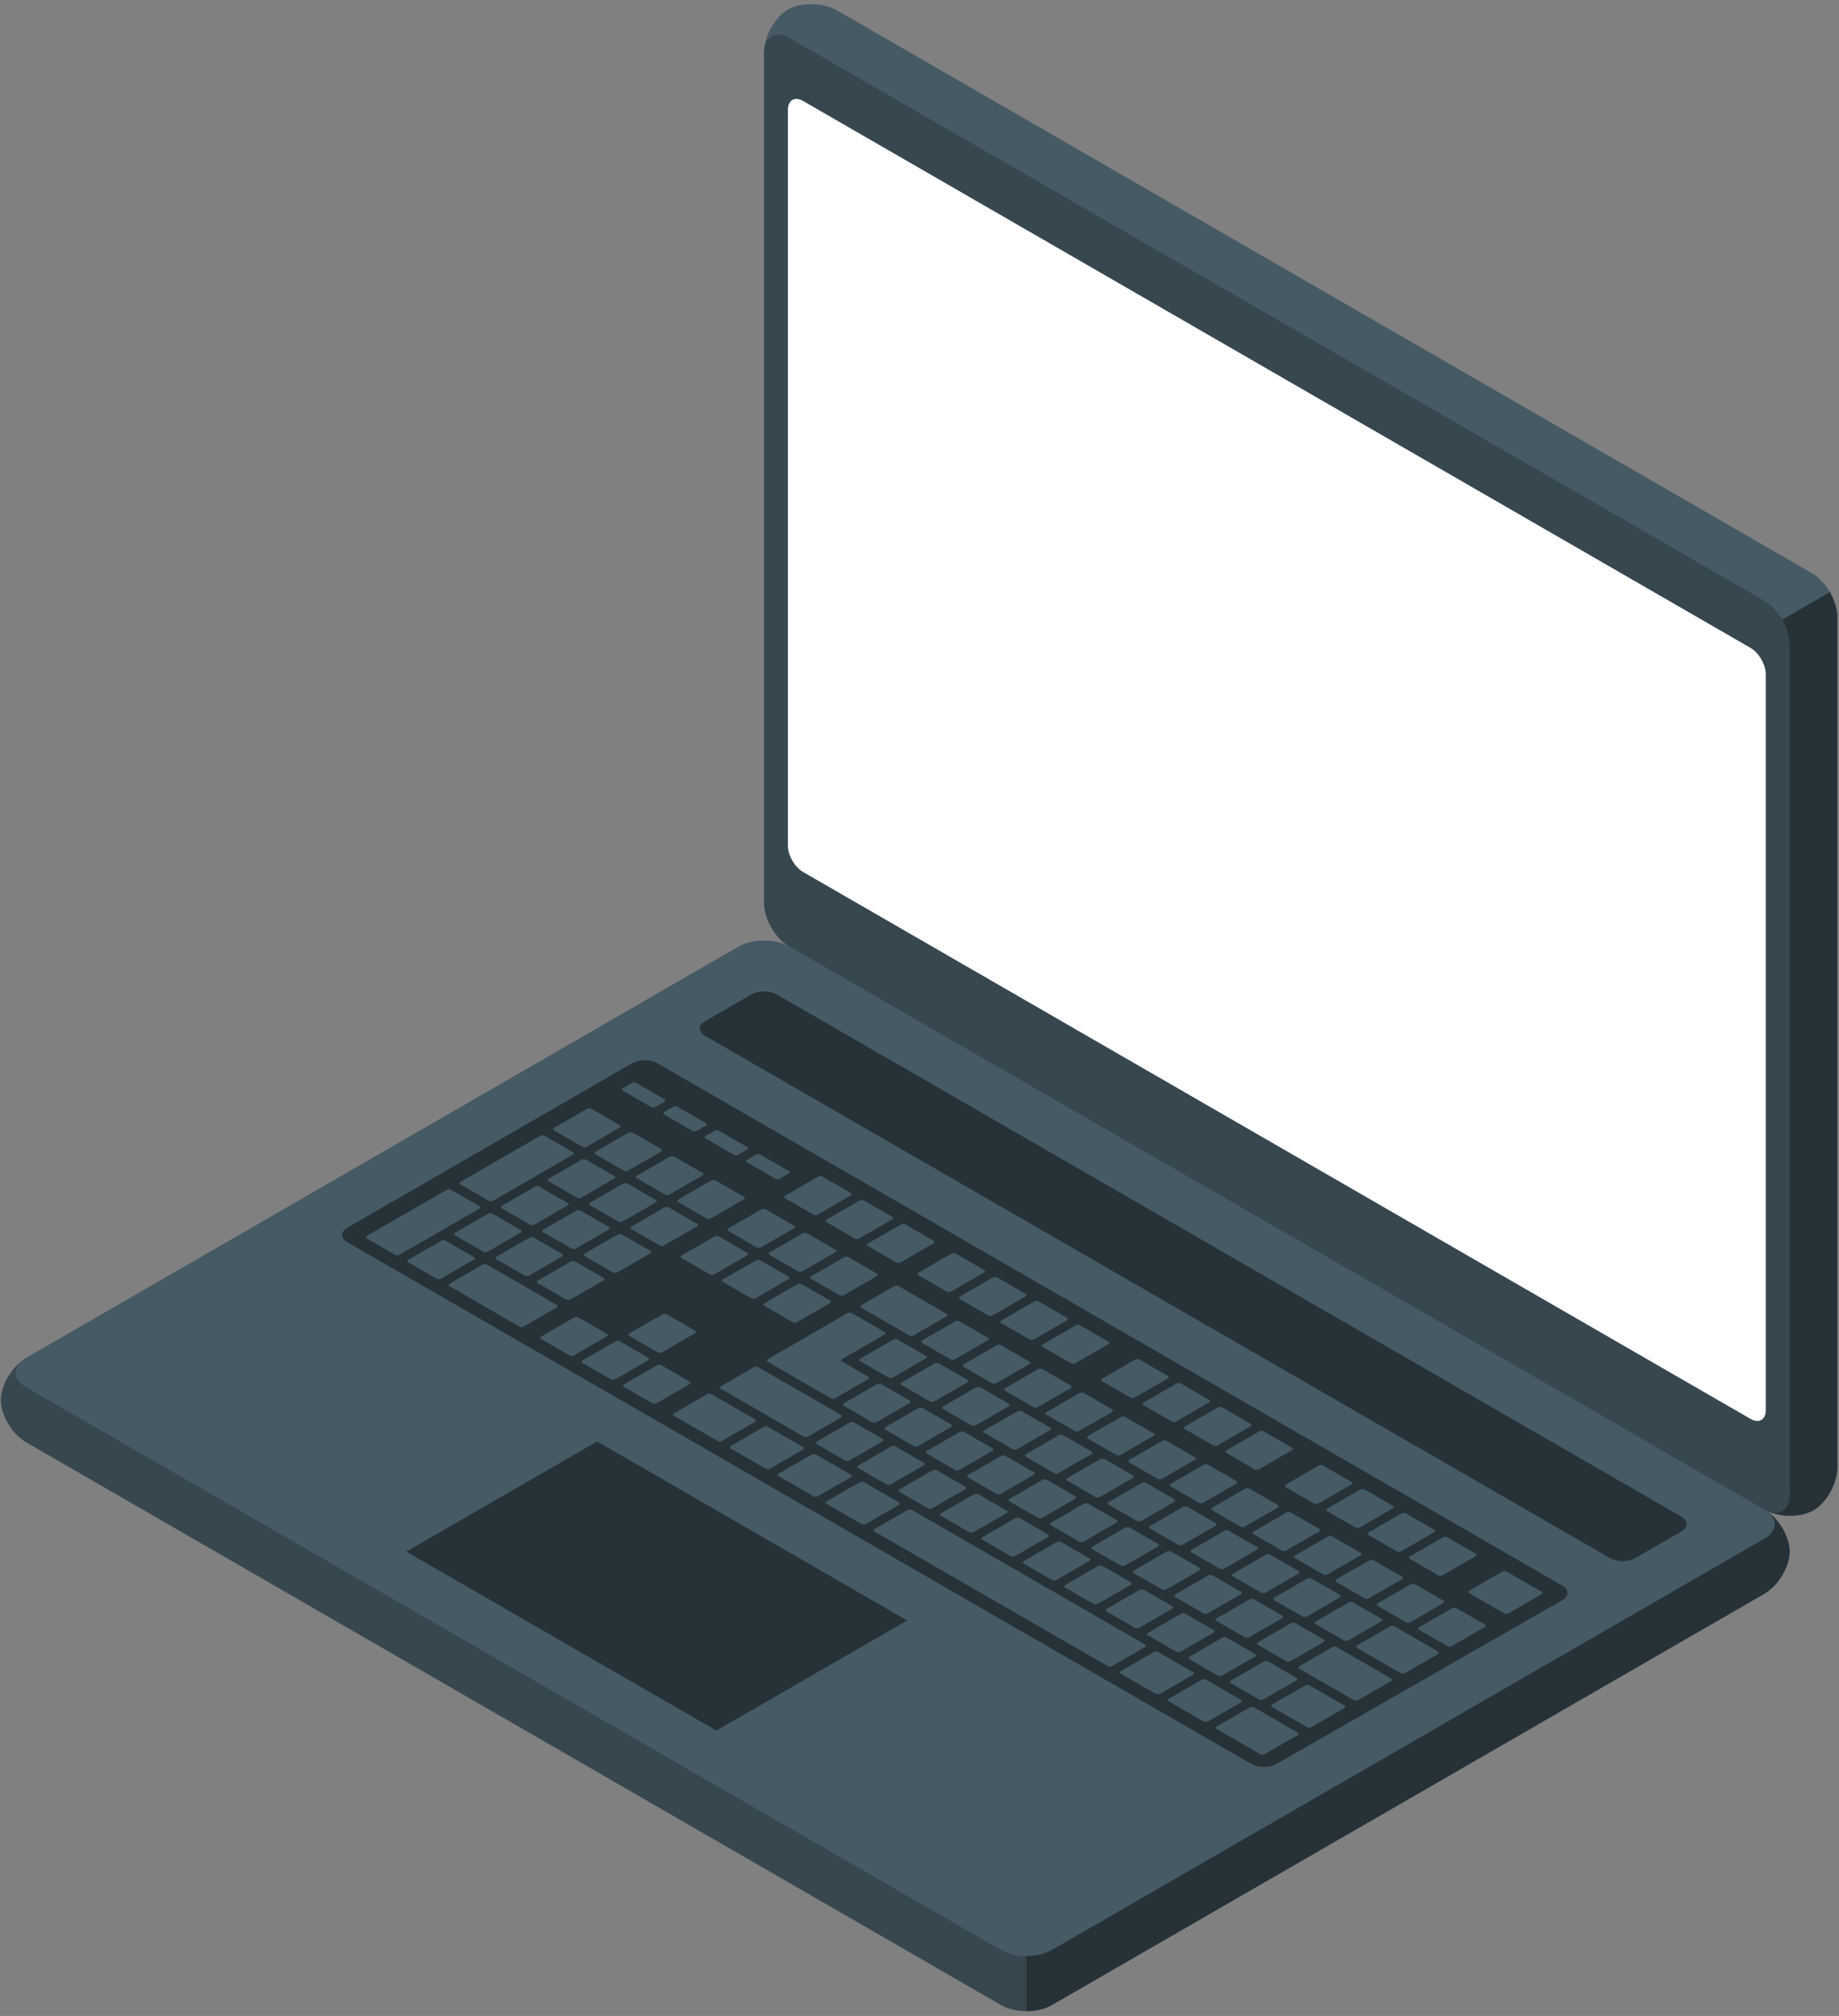 <svg width="332" height="364" viewBox="0 0 332 364" fill="none" xmlns="http://www.w3.org/2000/svg">
<rect x="0" y="0" width="332" height="364" fill="#808080" stroke="none"/>
<path d="M323.084 280.157C323.084 282.902 321.029 286.315 318.493 287.778L189.888 362.028C187.353 363.492 183.242 363.492 180.708 362.028L4.741 260.433C2.206 258.97 0.151 255.557 0.151 252.812C0.151 250.066 2.205 246.653 4.741 245.19L133.346 170.94C135.881 169.476 139.991 169.476 142.526 170.94L318.495 272.535C321.03 273.998 323.084 277.411 323.084 280.157Z" fill="#37474F"/>
<path d="M270.026 244.551L318.496 272.535C321.031 273.999 323.086 277.411 323.086 280.156C323.086 282.902 321.031 286.315 318.495 287.778L189.89 362.028C188.622 362.759 186.961 363.126 185.3 363.126V244.551H270.026Z" fill="#263238"/>
<path d="M327.39 272.698C329.768 271.326 331.696 267.839 331.696 264.913L331.697 111.44C331.697 108.514 329.642 104.954 327.107 103.49L151.14 1.896C148.606 0.432 144.622 0.359 142.243 1.731C139.865 3.104 137.937 6.591 137.937 9.517V162.989C137.937 165.916 139.992 169.475 142.527 170.939L318.496 272.535C321.03 273.998 325.013 274.072 327.39 272.698Z" fill="#455A64"/>
<path d="M310.166 118.571L330.351 106.916C331.181 108.354 331.695 109.976 331.695 111.44L331.694 264.912C331.694 267.839 329.767 271.325 327.389 272.698C325.011 274.071 321.027 273.997 318.493 272.534L298.422 260.946L310.166 118.571Z" fill="#263238"/>
<path d="M323.086 116.413V269.885C323.086 272.812 321.031 273.999 318.496 272.535L142.528 170.94C139.993 169.477 137.938 165.917 137.938 162.99V9.518C137.938 6.592 139.993 5.404 142.528 6.868L318.496 108.463C321.031 109.927 323.086 113.486 323.086 116.413Z" fill="#37474F"/>
<path d="M318.496 277.835L189.889 352.085C187.355 353.549 183.244 353.549 180.709 352.085L4.741 250.49C2.205 249.026 2.205 246.653 4.741 245.19L133.346 170.94C135.881 169.476 139.992 169.476 142.526 170.94L318.496 272.535C321.03 273.998 321.03 276.372 318.496 277.835Z" fill="#455A64"/>
<path d="M316.025 116.98L144.995 18.236C143.474 17.359 142.242 18.07 142.242 19.826V152.68C142.242 154.437 143.474 156.573 144.995 157.45L316.025 256.191C317.547 257.069 318.779 256.358 318.779 254.601V121.75C318.779 119.993 317.547 117.858 316.025 116.98Z" fill="white"/>
<path d="M303.567 273.86L140.231 179.559C138.963 178.828 136.909 178.828 135.641 179.559L127.287 184.382C126.019 185.114 126.019 186.301 127.287 187.032L290.648 281.318C291.915 282.049 293.971 282.049 295.238 281.318L303.567 276.51C304.835 275.779 304.835 274.592 303.567 273.86Z" fill="#263238"/>
<path d="M282.037 286.29L118.702 191.988C117.435 191.257 115.38 191.257 114.113 191.988L62.727 221.656C61.459 222.388 61.459 223.575 62.727 224.306L225.875 318.479C227.143 319.21 229.199 319.213 230.469 318.486L282.033 288.933C283.302 288.205 283.305 287.022 282.037 286.29Z" fill="#263238"/>
<path d="M135.622 234.415L130.509 231.463C130.291 231.337 130.304 231.126 130.537 230.992L136.451 227.577C136.684 227.443 137.05 227.435 137.267 227.56L142.382 230.513C142.599 230.639 142.586 230.85 142.352 230.984L136.438 234.398C136.205 234.533 135.84 234.54 135.622 234.415ZM145.714 222.683L150.829 225.635C151.046 225.761 151.033 225.972 150.8 226.107L144.886 229.521C144.653 229.656 144.288 229.663 144.07 229.538L138.957 226.585C138.739 226.46 138.752 226.249 138.985 226.114L144.899 222.7C145.132 222.566 145.497 222.558 145.714 222.683ZM162.237 232.222L170.891 237.219C171.109 237.344 171.096 237.555 170.863 237.69L164.949 241.104C164.716 241.239 164.35 241.246 164.133 241.121L155.478 236.124C155.261 235.999 155.273 235.788 155.507 235.653L161.42 232.239C161.655 232.105 162.019 232.097 162.237 232.222ZM153.188 226.999L158.303 229.952C158.519 230.077 158.507 230.288 158.273 230.422L152.359 233.837C152.126 233.971 151.761 233.979 151.544 233.854L146.431 230.901C146.214 230.775 146.226 230.565 146.459 230.431L152.373 227.017C152.606 226.88 152.972 226.873 153.188 226.999ZM173.251 238.582L178.364 241.534C178.582 241.66 178.569 241.87 178.336 242.005L172.422 245.419C172.189 245.554 171.824 245.561 171.606 245.436L166.491 242.483C166.274 242.358 166.287 242.147 166.521 242.012L172.434 238.598C172.669 238.463 173.035 238.456 173.251 238.582ZM180.726 242.897L185.84 245.85C186.057 245.975 186.044 246.186 185.811 246.32L179.897 249.734C179.664 249.869 179.298 249.878 179.081 249.751L173.966 246.799C173.749 246.673 173.762 246.463 173.995 246.329L179.909 242.915C180.143 242.78 180.509 242.771 180.726 242.897ZM157.465 256.781L152.351 253.828C152.135 253.703 152.146 253.492 152.381 253.358L158.293 249.943C158.527 249.809 158.892 249.801 159.11 249.926L164.223 252.878C164.44 253.005 164.428 253.214 164.194 253.35L158.281 256.764C158.048 256.899 157.683 256.906 157.465 256.781ZM164.939 261.097L159.826 258.144C159.609 258.018 159.621 257.808 159.856 257.673L165.768 254.26C166.002 254.125 166.367 254.118 166.585 254.243L171.699 257.196C171.916 257.321 171.904 257.533 171.671 257.666L165.757 261.081C165.523 261.214 165.157 261.222 164.939 261.097ZM172.414 265.412L167.299 262.459C167.082 262.334 167.095 262.123 167.328 261.988L173.24 258.574C173.474 258.439 173.839 258.432 174.057 258.557L179.17 261.509C179.387 261.635 179.375 261.845 179.14 261.98L173.228 265.394C172.997 265.529 172.632 265.537 172.414 265.412ZM179.889 269.727L174.774 266.775C174.557 266.65 174.57 266.439 174.804 266.304L180.717 262.89C180.95 262.755 181.315 262.748 181.533 262.873L186.646 265.825C186.863 265.95 186.851 266.161 186.618 266.296L180.704 269.709C180.471 269.845 180.106 269.852 179.889 269.727ZM143.096 238.731L137.983 235.777C137.765 235.652 137.778 235.441 138.011 235.307L143.925 231.893C144.158 231.758 144.523 231.75 144.74 231.876L149.854 234.828C150.071 234.954 150.058 235.165 149.825 235.299L143.911 238.714C143.679 238.848 143.314 238.856 143.096 238.731ZM149.99 252.465L138.583 245.878C138.365 245.752 138.378 245.542 138.612 245.408L152.973 237.116C153.206 236.982 153.572 236.974 153.789 237.099L159.69 240.506C159.908 240.632 159.895 240.842 159.662 240.978L152.058 245.367C151.825 245.502 151.812 245.713 152.03 245.838L156.75 248.563C156.967 248.688 156.955 248.899 156.721 249.034L150.808 252.448C150.573 252.584 150.208 252.591 149.99 252.465ZM188.2 247.213L193.315 250.166C193.532 250.291 193.519 250.502 193.285 250.637L187.371 254.051C187.138 254.185 186.773 254.193 186.555 254.068L181.441 251.116C181.223 250.989 181.236 250.779 181.47 250.644L187.383 247.23C187.618 247.094 187.983 247.088 188.2 247.213ZM195.674 251.528L200.789 254.48C201.006 254.606 200.993 254.816 200.76 254.952L194.847 258.366C194.614 258.501 194.249 258.508 194.031 258.383L188.918 255.43C188.7 255.305 188.713 255.093 188.946 254.959L194.86 251.545C195.092 251.41 195.457 251.403 195.674 251.528ZM233.024 299.918C232.791 300.053 232.427 300.06 232.208 299.935L227.094 296.982C226.876 296.857 226.89 296.645 227.123 296.51L233.037 293.096C233.27 292.961 233.636 292.954 233.853 293.079L238.967 296.031C239.184 296.157 239.171 296.367 238.938 296.503L233.024 299.918ZM255.47 286.051L260.584 289.003C260.802 289.128 260.789 289.339 260.556 289.474L254.642 292.887C254.409 293.022 254.043 293.03 253.826 292.904L248.711 289.952C248.494 289.827 248.507 289.616 248.741 289.481L254.655 286.068C254.887 285.932 255.253 285.925 255.47 286.051ZM243.44 296.176C243.207 296.311 242.841 296.318 242.624 296.193L237.509 293.24C237.292 293.115 237.306 292.904 237.539 292.769L243.452 289.355C243.685 289.221 244.049 289.213 244.268 289.338L249.381 292.29C249.599 292.416 249.586 292.626 249.353 292.761L243.44 296.176ZM219.827 302.54L214.713 299.588C214.496 299.462 214.508 299.252 214.742 299.118L220.655 295.703C220.888 295.569 221.254 295.561 221.471 295.688L226.585 298.64C226.801 298.765 226.789 298.976 226.555 299.11L220.641 302.525C220.41 302.658 220.045 302.666 219.827 302.54ZM228.118 306.839C227.884 306.973 227.519 306.981 227.302 306.856L222.188 303.903C221.971 303.777 221.983 303.567 222.217 303.432L228.13 300.018C228.364 299.883 228.728 299.876 228.947 300.001L234.061 302.954C234.278 303.079 234.266 303.29 234.031 303.425L228.118 306.839ZM247.995 281.735L253.109 284.687C253.327 284.813 253.314 285.023 253.08 285.158L247.167 288.572C246.934 288.706 246.568 288.714 246.351 288.589L241.237 285.636C241.02 285.511 241.033 285.3 241.266 285.165L247.18 281.751C247.413 281.617 247.779 281.61 247.995 281.735ZM210.623 260.158L215.738 263.111C215.954 263.237 215.942 263.447 215.708 263.581L209.794 266.995C209.561 267.13 209.197 267.138 208.978 267.012L203.864 264.059C203.646 263.934 203.659 263.723 203.892 263.589L209.806 260.174C210.041 260.041 210.406 260.033 210.623 260.158ZM240.521 277.421L245.635 280.373C245.853 280.498 245.84 280.709 245.607 280.843L239.693 284.258C239.46 284.392 239.094 284.401 238.877 284.275L233.763 281.322C233.546 281.196 233.559 280.986 233.793 280.852L239.706 277.438C239.938 277.302 240.303 277.294 240.521 277.421ZM203.149 255.843L208.263 258.796C208.48 258.921 208.467 259.132 208.233 259.267L202.319 262.681C202.086 262.816 201.722 262.824 201.503 262.698L196.389 259.746C196.171 259.62 196.184 259.41 196.417 259.275L202.331 255.861C202.566 255.725 202.932 255.718 203.149 255.843ZM218.097 264.474L223.212 267.426C223.429 267.551 223.417 267.762 223.183 267.896L217.27 271.311C217.036 271.445 216.671 271.454 216.453 271.328L211.34 268.376C211.123 268.251 211.135 268.04 211.369 267.905L217.282 264.491C217.516 264.356 217.88 264.349 218.097 264.474ZM225.573 268.789L230.686 271.742C230.903 271.867 230.891 272.078 230.657 272.213L224.744 275.627C224.51 275.762 224.145 275.769 223.927 275.644L218.813 272.692C218.597 272.566 218.609 272.355 218.843 272.22L224.755 268.806C224.99 268.671 225.355 268.664 225.573 268.789ZM233.047 273.104L238.161 276.056C238.378 276.183 238.366 276.393 238.133 276.528L232.219 279.942C231.986 280.077 231.62 280.084 231.403 279.959L226.288 277.006C226.071 276.881 226.084 276.67 226.318 276.534L232.232 273.12C232.464 272.987 232.829 272.979 233.047 273.104ZM194.838 278.358L189.723 275.404C189.506 275.279 189.519 275.067 189.752 274.934L195.666 271.52C195.899 271.385 196.265 271.378 196.482 271.503L201.596 274.455C201.814 274.581 201.801 274.791 201.567 274.926L195.653 278.341C195.42 278.475 195.055 278.483 194.838 278.358ZM129.192 213.144L134.306 216.097C134.523 216.223 134.51 216.434 134.277 216.568L128.363 219.982C128.13 220.117 127.764 220.124 127.547 219.999L122.434 217.047C122.216 216.921 122.229 216.711 122.462 216.576L128.376 213.161C128.609 213.026 128.975 213.019 129.192 213.144ZM138.24 218.368L143.354 221.321C143.571 221.446 143.558 221.657 143.325 221.792L137.412 225.206C137.179 225.341 136.813 225.348 136.596 225.223L131.482 222.271C131.264 222.145 131.277 221.935 131.51 221.799L137.424 218.385C137.657 218.249 138.023 218.243 138.24 218.368ZM121.718 208.829L126.831 211.781C127.049 211.906 127.036 212.117 126.803 212.253L120.889 215.666C120.656 215.801 120.29 215.808 120.074 215.683L114.959 212.731C114.742 212.605 114.755 212.394 114.988 212.259L120.901 208.845C121.135 208.711 121.5 208.703 121.718 208.829ZM160.406 248.723L155.292 245.771C155.075 245.645 155.088 245.435 155.322 245.299L161.235 241.885C161.468 241.751 161.834 241.743 162.051 241.868L167.166 244.821C167.383 244.946 167.37 245.157 167.137 245.292L161.223 248.706C160.988 248.842 160.623 248.849 160.406 248.723ZM113.428 204.531C113.661 204.396 114.027 204.389 114.244 204.514L119.357 207.466C119.575 207.592 119.562 207.802 119.329 207.937L113.415 211.351C113.182 211.485 112.817 211.493 112.6 211.368L107.485 208.415C107.268 208.29 107.281 208.079 107.514 207.944L113.428 204.531ZM187.363 274.042L182.249 271.09C182.032 270.964 182.045 270.754 182.279 270.62L188.193 267.205C188.426 267.071 188.791 267.063 189.009 267.188L194.123 270.142C194.341 270.267 194.328 270.478 194.095 270.612L188.182 274.026C187.946 274.16 187.58 274.167 187.363 274.042ZM95.704 221.122L90.59 218.17C90.373 218.045 90.385 217.833 90.619 217.698L96.532 214.285C96.766 214.15 97.13 214.143 97.349 214.268L102.462 217.22C102.679 217.345 102.667 217.557 102.433 217.692L96.52 221.106C96.287 221.241 95.921 221.248 95.704 221.122ZM111.626 220.561L106.512 217.608C106.295 217.483 106.308 217.272 106.542 217.137L112.456 213.723C112.689 213.588 113.054 213.581 113.271 213.706L118.385 216.658C118.603 216.784 118.59 216.994 118.357 217.129L112.443 220.543C112.209 220.679 111.843 220.686 111.626 220.561ZM104.98 209.408C105.213 209.273 105.578 209.266 105.796 209.391L110.91 212.344C111.127 212.469 111.115 212.68 110.881 212.815L104.967 216.229C104.734 216.364 104.368 216.371 104.152 216.246L99.037 213.294C98.82 213.168 98.833 212.958 99.066 212.823L104.98 209.408ZM103.407 208.499L89.046 216.791C88.812 216.925 88.447 216.933 88.229 216.808L83.116 213.856C82.899 213.729 82.911 213.519 83.145 213.384L97.505 205.093C97.739 204.958 98.104 204.951 98.322 205.076L103.435 208.028C103.652 208.153 103.64 208.365 103.407 208.499ZM120.744 218.021L125.858 220.973C126.076 221.099 126.063 221.31 125.83 221.444L119.916 224.858C119.683 224.993 119.317 225.001 119.1 224.875L113.986 221.923C113.769 221.797 113.782 221.587 114.015 221.453L119.928 218.038C120.162 217.904 120.528 217.896 120.744 218.021ZM176.998 250.5L182.113 253.453C182.33 253.578 182.317 253.789 182.084 253.924L176.17 257.338C175.937 257.472 175.571 257.48 175.354 257.355L170.24 254.403C170.022 254.277 170.035 254.067 170.269 253.932L176.183 250.518C176.416 250.382 176.781 250.375 176.998 250.5ZM103.994 225.421C103.762 225.556 103.396 225.563 103.178 225.438L98.063 222.486C97.847 222.36 97.859 222.15 98.093 222.015L104.006 218.601C104.24 218.467 104.605 218.459 104.822 218.584L109.936 221.537C110.153 221.662 110.141 221.873 109.908 222.008L103.994 225.421ZM169.524 246.185L174.639 249.137C174.856 249.263 174.842 249.473 174.609 249.607L168.695 253.022C168.462 253.156 168.097 253.164 167.879 253.038L162.764 250.085C162.547 249.96 162.56 249.749 162.793 249.615L168.706 246.2C168.942 246.067 169.307 246.059 169.524 246.185ZM225.55 295.602C225.317 295.736 224.951 295.744 224.734 295.619L219.62 292.667C219.403 292.54 219.415 292.331 219.649 292.196L225.563 288.782C225.796 288.647 226.161 288.64 226.378 288.765L231.493 291.718C231.71 291.843 231.697 292.054 231.464 292.189L225.55 295.602ZM236.794 285.023L241.908 287.976C242.126 288.101 242.113 288.312 241.879 288.447L235.965 291.861C235.732 291.996 235.366 292.003 235.149 291.878L230.034 288.926C229.817 288.8 229.83 288.59 230.063 288.454L235.976 285.04C236.212 284.904 236.576 284.897 236.794 285.023ZM217.261 291.303L212.147 288.351C211.929 288.226 211.942 288.015 212.175 287.881L218.089 284.466C218.322 284.332 218.688 284.323 218.905 284.449L224.02 287.402C224.236 287.527 224.224 287.738 223.99 287.872L218.076 291.286C217.843 291.421 217.477 291.43 217.261 291.303ZM209.786 286.988L204.672 284.036C204.454 283.91 204.467 283.7 204.7 283.565L210.614 280.151C210.846 280.017 211.212 280.009 211.43 280.134L216.543 283.086C216.761 283.212 216.748 283.422 216.514 283.557L210.6 286.971C210.369 287.106 210.003 287.113 209.786 286.988ZM202.312 282.673L197.197 279.721C196.98 279.595 196.993 279.385 197.226 279.249L203.14 275.835C203.373 275.7 203.738 275.693 203.956 275.819L209.069 278.771C209.287 278.896 209.274 279.108 209.041 279.242L203.128 282.656C202.894 282.791 202.529 282.799 202.312 282.673ZM229.32 280.708L234.433 283.66C234.65 283.785 234.638 283.996 234.405 284.131L228.491 287.546C228.258 287.68 227.893 287.688 227.675 287.563L222.56 284.611C222.343 284.485 222.355 284.273 222.589 284.139L228.502 280.725C228.737 280.59 229.102 280.582 229.32 280.708ZM221.845 276.392L226.959 279.344C227.176 279.471 227.164 279.681 226.93 279.815L221.017 283.229C220.784 283.364 220.418 283.371 220.2 283.246L215.086 280.293C214.87 280.168 214.881 279.957 215.116 279.823L221.029 276.408C221.263 276.274 221.628 276.266 221.845 276.392ZM191.947 259.131L197.062 262.083C197.279 262.21 197.266 262.419 197.032 262.555L191.118 265.968C190.885 266.103 190.521 266.11 190.302 265.985L185.189 263.033C184.971 262.908 184.984 262.696 185.217 262.562L191.131 259.147C191.365 259.013 191.73 259.005 191.947 259.131ZM199.422 263.446L204.537 266.399C204.754 266.524 204.741 266.736 204.508 266.869L198.596 270.284C198.362 270.418 197.997 270.426 197.779 270.301L192.665 267.348C192.448 267.222 192.46 267.012 192.693 266.877L198.607 263.463C198.839 263.328 199.205 263.32 199.422 263.446ZM184.473 254.815L189.588 257.767C189.805 257.893 189.792 258.103 189.559 258.238L183.646 261.652C183.413 261.787 183.048 261.794 182.83 261.669L177.716 258.716C177.498 258.591 177.511 258.38 177.745 258.245L183.659 254.831C183.89 254.697 184.256 254.69 184.473 254.815ZM214.37 272.076L219.485 275.029C219.702 275.154 219.69 275.365 219.456 275.5L213.543 278.914C213.309 279.049 212.945 279.056 212.726 278.931L207.612 275.979C207.395 275.853 207.407 275.643 207.641 275.508L213.554 272.095C213.788 271.959 214.153 271.951 214.37 272.076ZM206.896 267.762L212.011 270.714C212.228 270.84 212.216 271.05 211.981 271.185L206.068 274.599C205.834 274.733 205.47 274.741 205.252 274.616L200.139 271.663C199.922 271.538 199.934 271.327 200.168 271.192L206.081 267.778C206.313 267.643 206.679 267.636 206.896 267.762ZM212.353 298.225L207.24 295.272C207.023 295.147 207.035 294.936 207.268 294.801L213.182 291.387C213.415 291.253 213.78 291.245 213.998 291.37L219.112 294.322C219.329 294.448 219.316 294.658 219.083 294.794L213.171 298.208C212.935 298.343 212.571 298.35 212.353 298.225ZM256.214 293.797L262.128 290.382C262.361 290.248 262.726 290.24 262.944 290.365L268.057 293.318C268.275 293.444 268.262 293.655 268.029 293.789L262.115 297.203C261.882 297.338 261.516 297.345 261.299 297.22L256.185 294.268C255.968 294.142 255.982 293.931 256.214 293.797ZM245.013 297.085L250.927 293.67C251.16 293.536 251.525 293.527 251.743 293.653L259.61 298.196C259.828 298.321 259.815 298.532 259.581 298.666L253.667 302.079C253.434 302.214 253.069 302.222 252.851 302.096L244.983 297.554C244.767 297.429 244.78 297.219 245.013 297.085ZM265.288 287.196L271.201 283.783C271.435 283.648 271.799 283.64 272.018 283.766L278.312 287.399C278.529 287.525 278.516 287.737 278.283 287.87L272.371 291.284C272.137 291.419 271.772 291.426 271.554 291.301L265.26 287.668C265.041 287.541 265.054 287.331 265.288 287.196ZM260.461 284.41C260.228 284.545 259.864 284.552 259.646 284.427L254.533 281.474C254.316 281.349 254.328 281.138 254.561 281.003L260.475 277.589C260.708 277.454 261.074 277.447 261.291 277.572L266.405 280.524C266.622 280.65 266.609 280.86 266.376 280.995L260.461 284.41ZM234.598 300.825L240.512 297.411C240.745 297.277 241.111 297.269 241.328 297.395L251.163 303.073C251.38 303.199 251.368 303.409 251.133 303.543L245.221 306.957C244.988 307.092 244.623 307.1 244.405 306.974L234.57 301.296C234.353 301.171 234.365 300.961 234.598 300.825ZM229.691 307.747L235.604 304.333C235.837 304.198 236.202 304.19 236.42 304.316L242.714 307.95C242.931 308.075 242.918 308.287 242.685 308.42L236.771 311.835C236.538 311.969 236.173 311.977 235.955 311.851L229.661 308.218C229.445 308.093 229.459 307.882 229.691 307.747ZM204.889 252.325C204.656 252.46 204.291 252.467 204.074 252.342L198.96 249.389C198.743 249.264 198.756 249.053 198.989 248.918L204.903 245.504C205.136 245.369 205.501 245.362 205.719 245.487L210.832 248.439C211.05 248.565 211.037 248.775 210.804 248.91L204.889 252.325ZM219.838 260.956C219.605 261.09 219.239 261.098 219.022 260.973L213.907 258.019C213.69 257.894 213.703 257.683 213.937 257.549L219.851 254.135C220.084 254 220.449 253.992 220.667 254.118L225.781 257.07C225.999 257.196 225.986 257.406 225.753 257.541L219.838 260.956ZM252.987 280.094C252.754 280.229 252.388 280.237 252.171 280.111L247.057 277.159C246.839 277.034 246.852 276.823 247.085 276.688L252.999 273.274C253.232 273.139 253.597 273.132 253.815 273.257L258.93 276.209C259.147 276.334 259.134 276.545 258.901 276.68L252.987 280.094ZM212.364 256.64C212.131 256.775 211.765 256.783 211.548 256.657L206.433 253.705C206.216 253.58 206.23 253.369 206.463 253.235L212.376 249.82C212.609 249.686 212.973 249.678 213.192 249.803L218.305 252.755C218.523 252.881 218.51 253.091 218.277 253.226L212.364 256.64ZM227.312 265.271C227.079 265.405 226.713 265.413 226.496 265.287L221.382 262.335C221.165 262.21 221.178 261.998 221.411 261.863L227.324 258.449C227.557 258.314 227.923 258.307 228.14 258.432L233.254 261.384C233.472 261.51 233.459 261.721 233.225 261.856L227.312 265.271ZM225.583 308.303C225.816 308.168 226.182 308.16 226.399 308.286L234.267 312.828C234.484 312.953 234.471 313.164 234.238 313.298L228.324 316.713C228.091 316.847 227.726 316.856 227.508 316.73L219.641 312.188C219.424 312.062 219.436 311.852 219.67 311.717L225.583 308.303ZM238.039 271.463C237.806 271.598 237.441 271.605 237.223 271.48L232.109 268.528C231.891 268.402 231.904 268.192 232.137 268.057L238.051 264.642C238.284 264.508 238.65 264.5 238.867 264.625L243.982 267.578C244.199 267.704 244.186 267.914 243.953 268.049L238.039 271.463ZM245.513 275.78C245.28 275.914 244.914 275.922 244.697 275.797L239.584 272.844C239.366 272.718 239.379 272.507 239.612 272.373L245.526 268.959C245.759 268.824 246.125 268.817 246.342 268.942L251.457 271.894C251.674 272.02 251.661 272.23 251.427 272.364L245.513 275.78ZM87.111 228.355C87.344 228.221 87.709 228.213 87.927 228.338L100.515 235.607C100.732 235.732 100.719 235.943 100.486 236.078L94.573 239.493C94.34 239.627 93.975 239.635 93.756 239.51L81.169 232.241C80.951 232.116 80.964 231.905 81.197 231.771L87.111 228.355ZM103.633 237.894C103.867 237.76 104.231 237.752 104.45 237.877L109.564 240.829C109.781 240.956 109.769 241.165 109.535 241.301L103.623 244.715C103.39 244.85 103.024 244.857 102.807 244.731L97.693 241.779C97.476 241.654 97.489 241.443 97.723 241.309L103.633 237.894ZM204.878 293.91L199.764 290.958C199.546 290.832 199.559 290.621 199.793 290.486L205.707 287.072C205.94 286.937 206.305 286.93 206.523 287.055L211.637 290.008C211.854 290.133 211.841 290.344 211.608 290.479L205.694 293.893C205.461 294.028 205.095 294.035 204.878 293.91ZM118.581 246.525C118.815 246.39 119.18 246.383 119.398 246.508L124.512 249.46C124.729 249.586 124.717 249.797 124.482 249.932L118.57 253.346C118.337 253.48 117.971 253.488 117.754 253.363L112.639 250.41C112.422 250.285 112.435 250.074 112.668 249.939L118.581 246.525ZM79.636 224.039C79.869 223.904 80.235 223.897 80.452 224.022L85.567 226.975C85.783 227.1 85.771 227.311 85.537 227.446L79.623 230.86C79.39 230.995 79.024 231.002 78.807 230.877L73.693 227.925C73.475 227.799 73.488 227.589 73.721 227.454L79.636 224.039ZM66.248 223.139L80.61 214.847C80.843 214.712 81.208 214.705 81.426 214.83L86.541 217.783C86.758 217.908 86.746 218.119 86.512 218.254L72.151 226.546C71.918 226.681 71.553 226.688 71.335 226.563L66.221 223.61C66.002 223.485 66.015 223.273 66.248 223.139ZM146.512 262.651C146.746 262.516 147.111 262.509 147.328 262.634L153.622 266.267C153.839 266.392 153.826 266.604 153.593 266.739L147.68 270.152C147.446 270.287 147.081 270.294 146.863 270.169L140.569 266.535C140.352 266.41 140.364 266.198 140.598 266.065L146.512 262.651ZM127.63 251.748C127.863 251.614 128.229 251.606 128.446 251.732L136.314 256.275C136.532 256.4 136.519 256.611 136.286 256.745L130.372 260.16C130.139 260.294 129.773 260.302 129.556 260.176L121.688 255.634C121.471 255.509 121.484 255.298 121.718 255.164L127.63 251.748ZM163.821 272.643C164.054 272.509 164.42 272.501 164.637 272.626L206.73 296.929C206.947 297.054 206.935 297.265 206.701 297.399L200.788 300.814C200.554 300.948 200.19 300.957 199.971 300.831L157.879 276.529C157.662 276.403 157.674 276.192 157.907 276.057L163.821 272.643ZM208.274 298.309C208.508 298.174 208.873 298.167 209.091 298.292L215.385 301.926C215.602 302.051 215.589 302.262 215.355 302.397L209.441 305.812C209.208 305.946 208.843 305.954 208.625 305.828L202.331 302.194C202.115 302.069 202.126 301.858 202.361 301.723L208.274 298.309ZM155.167 267.647C155.401 267.513 155.766 267.505 155.984 267.63L162.278 271.264C162.495 271.39 162.482 271.6 162.249 271.735L156.336 275.149C156.102 275.285 155.737 275.292 155.519 275.166L149.225 271.531C149.008 271.406 149.02 271.195 149.255 271.061L155.167 267.647ZM216.929 303.305C217.163 303.17 217.527 303.163 217.746 303.288L224.04 306.921C224.257 307.048 224.243 307.257 224.01 307.392L218.097 310.806C217.864 310.941 217.5 310.948 217.281 310.823L210.987 307.19C210.77 307.063 210.782 306.854 211.016 306.718L216.929 303.305ZM137.858 257.654C138.091 257.519 138.455 257.511 138.674 257.637L144.968 261.27C145.184 261.396 145.172 261.606 144.938 261.741L139.025 265.155C138.791 265.29 138.426 265.297 138.21 265.172L131.915 261.539C131.698 261.414 131.711 261.203 131.945 261.068L137.858 257.654ZM111.107 242.21C111.341 242.075 111.706 242.067 111.924 242.193L117.037 245.146C117.254 245.271 117.242 245.482 117.007 245.616L111.094 249.031C110.86 249.165 110.496 249.173 110.277 249.048L105.164 246.095C104.947 245.969 104.959 245.759 105.193 245.624L111.107 242.21ZM94.73 230.315L89.617 227.363C89.4 227.237 89.412 227.026 89.646 226.891L95.559 223.478C95.793 223.344 96.157 223.336 96.376 223.461L101.49 226.413C101.706 226.538 101.695 226.749 101.46 226.885L95.547 230.299C95.312 230.433 94.947 230.44 94.73 230.315ZM128.148 230.1L123.035 227.148C122.817 227.023 122.83 226.812 123.063 226.677L128.977 223.263C129.21 223.128 129.576 223.12 129.793 223.246L134.907 226.198C135.124 226.324 135.111 226.534 134.877 226.669L128.964 230.083C128.731 230.218 128.365 230.225 128.148 230.1ZM145.084 259.387L130.134 250.756C129.917 250.631 129.93 250.42 130.164 250.286L136.077 246.871C136.31 246.737 136.676 246.729 136.893 246.854L151.842 255.485C152.059 255.61 152.047 255.821 151.814 255.956L145.9 259.369C145.666 259.504 145.301 259.513 145.084 259.387ZM103.02 234.614C102.786 234.748 102.421 234.756 102.204 234.63L97.09 231.678C96.873 231.552 96.885 231.342 97.119 231.207L103.032 227.792C103.266 227.658 103.63 227.65 103.847 227.775L108.962 230.729C109.179 230.854 109.165 231.065 108.933 231.199L103.02 234.614ZM110.653 229.753L105.538 226.8C105.322 226.675 105.334 226.464 105.568 226.33L111.482 222.915C111.715 222.781 112.081 222.773 112.298 222.898L117.411 225.851C117.629 225.977 117.616 226.187 117.383 226.321L111.469 229.735C111.235 229.871 110.869 229.879 110.653 229.753ZM152.559 263.702L147.444 260.749C147.227 260.624 147.24 260.413 147.473 260.278L153.387 256.864C153.62 256.729 153.985 256.722 154.203 256.847L159.317 259.8C159.535 259.925 159.522 260.136 159.288 260.271L153.375 263.685C153.141 263.82 152.776 263.828 152.559 263.702ZM119.543 244.154C119.31 244.288 118.944 244.296 118.727 244.17L113.613 241.217C113.396 241.092 113.409 240.881 113.642 240.747L119.556 237.332C119.789 237.198 120.153 237.19 120.372 237.315L125.486 240.268C125.704 240.394 125.691 240.604 125.458 240.738L119.543 244.154ZM189.93 285.279L184.817 282.326C184.599 282.201 184.612 281.99 184.845 281.856L190.759 278.441C190.992 278.307 191.357 278.299 191.575 278.424L196.689 281.378C196.906 281.503 196.893 281.714 196.66 281.848L190.746 285.262C190.512 285.397 190.147 285.405 189.93 285.279ZM182.456 280.963L177.342 278.011C177.124 277.885 177.137 277.675 177.371 277.54L183.285 274.126C183.518 273.991 183.883 273.984 184.1 274.11L189.215 277.062C189.432 277.187 189.419 277.398 189.186 277.533L183.272 280.947C183.038 281.082 182.672 281.089 182.456 280.963ZM197.404 289.594L192.29 286.642C192.072 286.516 192.085 286.306 192.318 286.171L198.232 282.758C198.465 282.623 198.831 282.615 199.048 282.741L204.162 285.693C204.379 285.818 204.366 286.029 204.133 286.163L198.219 289.578C197.986 289.712 197.621 289.72 197.404 289.594ZM167.507 272.333L162.393 269.38C162.176 269.254 162.189 269.043 162.422 268.909L168.336 265.495C168.569 265.36 168.935 265.352 169.152 265.478L174.266 268.431C174.484 268.556 174.471 268.767 174.238 268.901L168.325 272.316C168.09 272.451 167.724 272.459 167.507 272.333ZM174.981 276.648L169.867 273.696C169.65 273.571 169.663 273.36 169.896 273.225L175.81 269.811C176.043 269.676 176.409 269.669 176.626 269.794L181.741 272.746C181.958 272.872 181.945 273.083 181.711 273.218L175.797 276.632C175.564 276.767 175.198 276.774 174.981 276.648ZM160.033 268.017L154.918 265.065C154.701 264.94 154.714 264.729 154.947 264.595L160.861 261.18C161.094 261.046 161.46 261.037 161.677 261.163L166.791 264.115C167.009 264.241 166.996 264.451 166.762 264.586L160.848 268C160.615 268.136 160.25 268.143 160.033 268.017ZM125.837 204.179C125.604 204.313 125.238 204.321 125.021 204.196L119.906 201.243C119.689 201.118 119.702 200.907 119.935 200.772L121.509 199.863C121.742 199.728 122.108 199.72 122.325 199.846L127.439 202.799C127.655 202.924 127.643 203.135 127.409 203.269L125.837 204.179ZM162.613 227.916C162.38 228.051 162.015 228.06 161.797 227.933L156.682 224.981C156.465 224.856 156.478 224.645 156.711 224.511L162.624 221.097C162.858 220.962 163.223 220.954 163.441 221.081L168.555 224.034C168.772 224.159 168.76 224.37 168.527 224.504L162.613 227.916ZM147.664 219.286C147.43 219.421 147.065 219.428 146.848 219.303L141.734 216.351C141.517 216.225 141.529 216.015 141.763 215.879L147.676 212.465C147.91 212.33 148.275 212.323 148.493 212.448L153.607 215.401C153.823 215.526 153.812 215.738 153.577 215.872L147.664 219.286ZM171.739 233.186C171.506 233.32 171.142 233.328 170.923 233.203L165.809 230.251C165.591 230.126 165.604 229.915 165.838 229.78L171.751 226.366C171.984 226.231 172.35 226.224 172.567 226.35L177.682 229.302C177.899 229.427 177.886 229.638 177.653 229.774L171.739 233.186ZM155.139 223.601C154.906 223.736 154.54 223.743 154.323 223.618L149.209 220.665C148.993 220.54 149.005 220.329 149.239 220.194L155.153 216.78C155.386 216.645 155.751 216.638 155.968 216.763L161.081 219.715C161.298 219.841 161.286 220.051 161.052 220.186L155.139 223.601ZM186.689 241.817C186.455 241.952 186.091 241.959 185.872 241.833L180.759 238.881C180.542 238.756 180.554 238.545 180.788 238.409L186.701 234.996C186.935 234.862 187.3 234.854 187.518 234.979L192.632 237.931C192.849 238.057 192.836 238.267 192.602 238.403L186.689 241.817ZM179.215 237.502C178.981 237.637 178.616 237.644 178.398 237.519L173.284 234.566C173.067 234.441 173.079 234.23 173.314 234.095L179.226 230.681C179.459 230.546 179.825 230.539 180.042 230.664L185.156 233.616C185.373 233.742 185.36 233.952 185.127 234.088L179.215 237.502ZM140.786 212.809C140.553 212.944 140.187 212.951 139.97 212.826L134.856 209.873C134.638 209.748 134.651 209.537 134.884 209.403L136.458 208.494C136.692 208.359 137.057 208.352 137.274 208.477L142.388 211.43C142.605 211.555 142.593 211.766 142.359 211.901L140.786 212.809ZM118.363 199.864C118.13 199.998 117.764 200.006 117.547 199.881L112.432 196.928C112.215 196.802 112.228 196.592 112.462 196.458L114.036 195.548C114.269 195.414 114.634 195.406 114.852 195.532L119.967 198.485C120.184 198.61 120.171 198.822 119.937 198.956L118.363 199.864ZM105.941 207.036C105.708 207.17 105.342 207.178 105.125 207.052L100.011 204.1C99.794 203.974 99.807 203.764 100.04 203.63L105.954 200.216C106.187 200.081 106.553 200.073 106.77 200.199L111.884 203.152C112.102 203.277 112.089 203.488 111.856 203.622L105.941 207.036ZM87.255 226L82.141 223.047C81.924 222.922 81.936 222.711 82.169 222.576L88.083 219.162C88.316 219.027 88.682 219.02 88.899 219.145L94.013 222.097C94.23 222.223 94.217 222.433 93.983 222.568L88.07 225.982C87.838 226.118 87.474 226.125 87.255 226ZM133.311 208.494C133.078 208.629 132.713 208.637 132.495 208.511L127.381 205.559C127.163 205.434 127.176 205.223 127.409 205.088L128.983 204.18C129.216 204.045 129.582 204.037 129.799 204.163L134.914 207.115C135.13 207.241 135.119 207.451 134.884 207.586L133.311 208.494ZM194.163 246.133C193.929 246.267 193.564 246.275 193.346 246.15L188.232 243.197C188.015 243.071 188.027 242.861 188.261 242.727L194.174 239.313C194.408 239.178 194.773 239.17 194.991 239.296L200.105 242.249C200.321 242.374 200.31 242.585 200.075 242.719L194.163 246.133Z" fill="#455A64"/>
<path d="M163.77 292.586L107.795 260.27L73.348 280.157L129.324 312.473L163.77 292.586Z" fill="#263238"/>
</svg>
